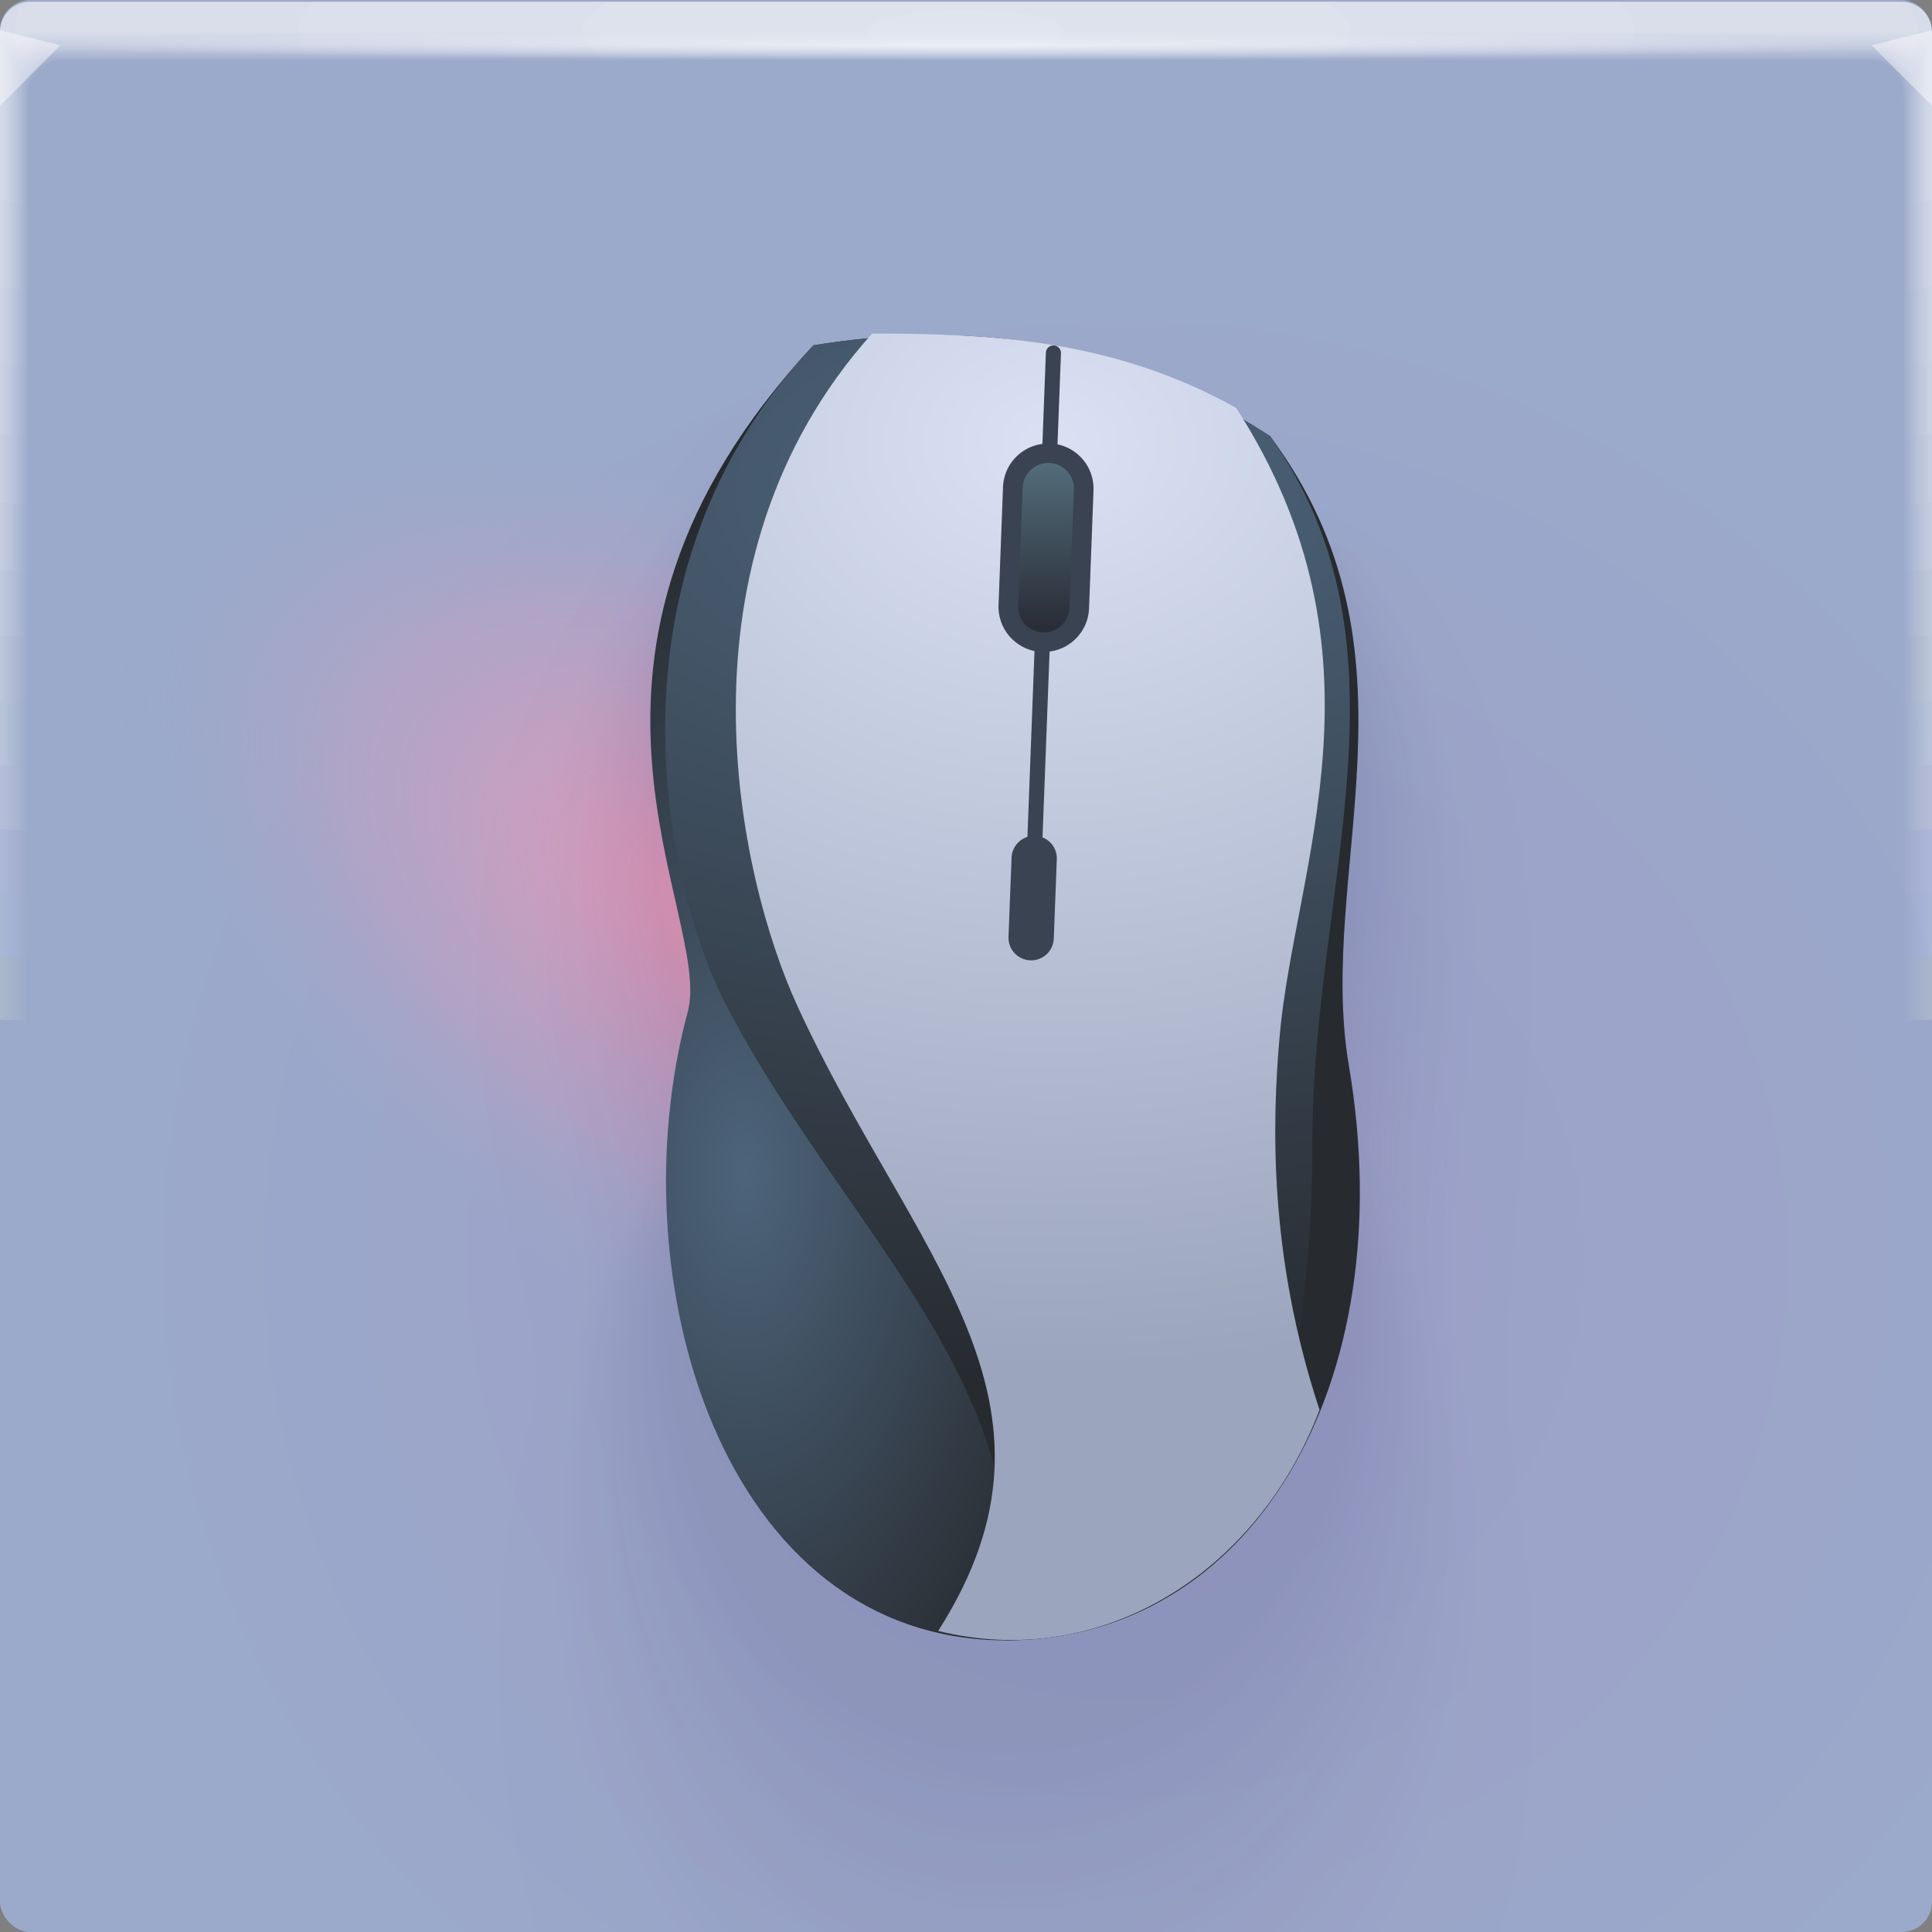 <?xml version="1.0" encoding="UTF-8"?>
<!-- Created with Inkscape (http://www.inkscape.org/) -->
<svg width="64" height="64" version="1.1" xmlns="http://www.w3.org/2000/svg" xmlns:cc="http://creativecommons.org/ns#" xmlns:dc="http://purl.org/dc/elements/1.1/" xmlns:rdf="http://www.w3.org/1999/02/22-rdf-syntax-ns#" xmlns:xlink="http://www.w3.org/1999/xlink">
	<rect width="100%" height="100%" fill="#808080" stroke="none"/>
	<defs>
		<linearGradient id="linearGradient22881">
			<stop stop-color="#4d647b" offset="0"/>
			<stop stop-color="#272b30" offset="1"/>
		</linearGradient>
		<radialGradient id="e-5-6" cx="35.574" cy="1.019" r="32" gradientTransform="matrix(0,1.125,-5.175,0,37.271,-39.029)" gradientUnits="userSpaceOnUse" xlink:href="#a-6"/>
		<linearGradient id="a-6">
			<stop stop-color="#fff" stop-opacity=".07" offset="0"/>
			<stop stop-color="#fff" stop-opacity=".001" offset="1"/>
		</linearGradient>
		<radialGradient id="f-6-9" cx="35.574" cy="1.036" r="32" gradientTransform="matrix(0,1.125,-5.175,0,37.363,-39.029)" gradientUnits="userSpaceOnUse" xlink:href="#a-6"/>
		<radialGradient id="g-2-1" cx="35.574" cy="1.055" r="32" gradientTransform="matrix(0,1.125,-5.175,0,37.458,-39.029)" gradientUnits="userSpaceOnUse" xlink:href="#a-6"/>
		<radialGradient id="h-2-3" cx="35.574" cy="1.071" r="32" gradientTransform="matrix(0,1.125,-5.175,0,37.544,-39.029)" gradientUnits="userSpaceOnUse" xlink:href="#a-6"/>
		<radialGradient id="i-7" cx="35.574" cy="1.091" r="32" gradientTransform="matrix(0,1.125,-5.175,0,37.648,-39.029)" gradientUnits="userSpaceOnUse" xlink:href="#a-6"/>
		<radialGradient id="j-0" cx="35.574" cy="1.113" r="32" gradientTransform="matrix(0,1.125,-5.175,0,37.758,-39.029)" gradientUnits="userSpaceOnUse" xlink:href="#a-6"/>
		<radialGradient id="k-9" cx="35.574" cy="1.135" r="32" gradientTransform="matrix(0,1.125,-5.175,0,37.875,-39.029)" gradientUnits="userSpaceOnUse" xlink:href="#a-6"/>
		<radialGradient id="l-3" cx="35.574" cy="1.159" r="32" gradientTransform="matrix(0,1.125,-5.175,0,38,-39.029)" gradientUnits="userSpaceOnUse" xlink:href="#a-6"/>
		<radialGradient id="m-6" cx="35.574" cy="1.18" r="32" gradientTransform="matrix(0,1.125,-5.175,0,38.107,-39.029)" gradientUnits="userSpaceOnUse" xlink:href="#a-6"/>
		<radialGradient id="n-0-3" cx="35.574" cy="1.208" r="32" gradientTransform="matrix(0,1.125,-5.175,0,38.252,-39.029)" gradientUnits="userSpaceOnUse" xlink:href="#a-6"/>
		<radialGradient id="o-6" cx="35.574" cy="1.239" r="32" gradientTransform="matrix(0,1.125,-5.175,0,38.411,-39.029)" gradientUnits="userSpaceOnUse" xlink:href="#a-6"/>
		<radialGradient id="p-2" cx="35.574" cy="1.273" r="32" gradientTransform="matrix(0,1.125,-5.175,0,38.587,-39.029)" gradientUnits="userSpaceOnUse" xlink:href="#a-6"/>
		<radialGradient id="q-6-6" cx="35.574" cy="1.304" r="32" gradientTransform="matrix(0,1.125,-5.175,0,38.75,-39.029)" gradientUnits="userSpaceOnUse" xlink:href="#a-6"/>
		<radialGradient id="r-1" cx="35.574" cy="1.346" r="32" gradientTransform="matrix(0,1.125,-5.175,0,38.966,-39.029)" gradientUnits="userSpaceOnUse" xlink:href="#a-6"/>
		<radialGradient id="s-8" cx="35.574" cy="1.393" r="32" gradientTransform="matrix(0,1.125,-5.175,0,39.208,-39.029)" gradientUnits="userSpaceOnUse" xlink:href="#a-6"/>
		<radialGradient id="t-7" cx="35.574" cy="1.439" r="32" gradientTransform="matrix(0,1.125,-5.175,0,39.446,-39.027)" gradientUnits="userSpaceOnUse" xlink:href="#a-6"/>
		<radialGradient id="radialGradient869" cx="32" cy="15.077" r="32" gradientTransform="matrix(1 0 0 .015 0 1.217)" gradientUnits="userSpaceOnUse">
			<stop stop-color="#fff" stop-opacity=".667" offset="0"/>
			<stop stop-color="#fff" stop-opacity=".001" offset="1"/>
		</radialGradient>
		<radialGradient id="b-3" cx="37.338" cy="41.714" r="32" gradientTransform="matrix(1.052 0 0 1.02 -1.933 -.907)" gradientUnits="userSpaceOnUse">
			<stop stop-color="#9d9fc8" offset="0"/>
			<stop stop-color="#9ba9ca" offset="1"/>
		</radialGradient>
		<radialGradient id="radialGradient23403" cx="29.051" cy="25.07" r="11.34" gradientTransform="matrix(4.799 0 0 2.59 -104.53 -48.69)" gradientUnits="userSpaceOnUse" xlink:href="#linearGradient22881"/>
		<radialGradient id="radialGradient24121" cx="34.79" cy="24.565" r="9.754" gradientTransform="matrix(3.961 0 0 3.144 -103.02 -62.578)" gradientUnits="userSpaceOnUse">
			<stop stop-color="#dae1f3" offset="0"/>
			<stop stop-color="#9ba5bd" offset="1"/>
		</radialGradient>
		<linearGradient id="linearGradient60632" x1="34.772" x2="34.772" y1="20.762" y2="15.284" gradientUnits="userSpaceOnUse">
			<stop stop-color="#292d37" offset="0"/>
			<stop stop-color="#536d7a" offset="1"/>
		</linearGradient>
		<radialGradient id="radialGradient61490" cx="24.687" cy="36.045" r="11.752" gradientTransform="matrix(1 0 0 1.84 2.0034e-6 -27.474)" gradientUnits="userSpaceOnUse" xlink:href="#linearGradient22881"/>
		<radialGradient id="radialGradient96554" cx="22.396" cy="26.817" r="32" gradientTransform="matrix(.653 .377 -.209 .362 16.986 12.827)" gradientUnits="userSpaceOnUse">
			<stop stop-color="#ff99b6" offset="0"/>
			<stop stop-color="#c7a0c2" stop-opacity=".436" offset=".663"/>
			<stop stop-color="#9ba9ca" stop-opacity="5.995e-5" offset="1"/>
		</radialGradient>
	</defs>
	<g>
		<rect width="64" height="64" rx="1" ry="1" fill="url(#b-3)" paint-order="fill markers stroke"/>
		<g>
			<g transform="translate(8.0016e-5 .057)">
				<path transform="translate(0 .002)" d="m1 0c-0.554 0-1 0.446-1 1v62-0.224 0.224-62h1.752c19.15 2e-3 39.445 0 60.213 0h2.035v62-0.334 0.334-62c0.001-0.553-0.447-1.001-1-1z" fill="url(#e-5-6)"/>
				<path transform="translate(0 .002)" d="m1 0c-0.555-0.001-1.004 0.451-1 1.006v61.98-0.197c0-0.277 4e-3 -0.184 0.01 0.246 0.012 0.016 0.03-0.297 0.052-0.897v-61c0.072-9e-3 0.133-0.013 0.185-0.013 0.29-0.016 0.357-0.032 0.774-0.044 0.246-0.011 0.496-0.019 0.747-0.019 19.183 2e-3 39.392 0 60.2 0 0.346 0 0.689 0.012 1.023 0.03 0.268 0.01 0.389 0.02 0.52 0.033 0.106 0 0.22 0.01 0.427 0.028v60.744c0.027 0.754 0.05 1.148 0.059 1.123l3e-3 -0.334v0.286-61.762c0-0.143 0-0.22-2e-3 -0.224-0.005-0.552-0.46-0.995-1.012-0.986h-61.986" fill="url(#f-6-9)"/>
				<path transform="translate(0 .002)" d="m1 0c-0.555-0.001-1.004 0.451-1 1.006v61.966-0.169c0-0.245 8e-3 -0.145 0.021 0.266 0.022 0.034 0.06-0.247 0.104-0.807v-60.988c0.056-0.015 0.115-0.023 0.173-0.025 0.27-0.031 0.341-0.064 0.743-0.088 0.242-0.022 0.492-0.037 0.742-0.037 19.217 2e-3 39.34 0 60.187 0 0.347 0 0.69 0.024 1.013 0.06 0.256 0.02 0.372 0.042 0.494 0.065 0.1 0 0.206 0.02 0.398 0.057v60.731c0.055 0.703 0.102 1.052 0.119 1.003 4e-3 -0.154 6e-3 -0.265 6e-3 -0.333v0.237-61.748c0-0.139 0-0.215-3e-3 -0.224-0.011-0.468-0.347-0.864-0.807-0.952-0.071-0.014-0.144-0.021-0.217-0.02h-61.973" fill="url(#g-2-1)"/>
				<path transform="translate(0 .002)" d="m1 0c-0.555-0.001-1.004 0.45-1 1.005v61.953-0.14c0-0.213 0.012-0.107 0.031 0.287 0.034 0.05 0.091-0.198 0.156-0.718v-60.974c0.051-0.022 0.105-0.035 0.16-0.037 0.252-0.048 0.327-0.097 0.715-0.132 0.238-0.034 0.487-0.056 0.737-0.056 19.25 2e-3 39.286 0 60.173 0 0.348 0 0.688 0.036 1.001 0.09 0.244 0.029 0.356 0.062 0.47 0.098 0.091 0 0.19 0.03 0.37 0.085v60.718c0.082 0.653 0.151 0.957 0.176 0.884 7e-3 -0.152 0.01-0.262 0.01-0.333v0.188-61.734c0-0.135 0-0.21-4e-3 -0.224-0.017-0.467-0.359-0.859-0.819-0.94-0.072-0.014-0.144-0.02-0.217-0.018h-61.96" fill="url(#h-2-3)"/>
				<path transform="translate(0 .002)" d="m1 0c-0.555-0.001-1.004 0.45-1 1.005v61.939-0.113c0-0.18 0.015-0.068 0.042 0.308 0.045 0.067 0.121-0.149 0.208-0.629v-60.96c0.044-0.029 0.095-0.046 0.148-0.05 0.232-0.063 0.311-0.128 0.684-0.176 0.234-0.044 0.483-0.074 0.732-0.074 19.284 2e-3 39.234 0 60.16 0 0.35 0 0.689 0.048 0.991 0.12 0.232 0.039 0.34 0.083 0.444 0.13 0.085 0 0.176 0.04 0.341 0.114v60.704c0.11 0.603 0.203 0.862 0.236 0.764 0.008-0.111 0.013-0.222 0.014-0.333v0.14-61.721c0-0.13-2e-3 -0.206-6e-3 -0.224-0.024-0.466-0.37-0.852-0.83-0.927-0.073-0.013-0.146-0.019-0.22-0.017h-61.944" fill="url(#i-7)"/>
				<path transform="translate(0 .002)" d="m1 0c-0.554-0.001-1.003 0.45-1 1.004v61.926-0.084c0-0.148 0.02-0.029 0.052 0.328 0.056 0.084 0.152-0.099 0.26-0.539v-60.949c0.053-0.04 0.097-0.061 0.136-0.061 0.212-0.08 0.297-0.16 0.655-0.22 0.23-0.056 0.477-0.093 0.727-0.093 19.317 2e-3 39.18 0 60.147 0 0.35 0 0.688 0.06 0.98 0.151 0.22 0.047 0.322 0.102 0.418 0.162 0.078 0 0.162 0.049 0.313 0.142v60.69c0.137 0.553 0.253 0.767 0.295 0.645 0.01-0.11 0.015-0.221 0.017-0.332v0.09-61.705c0-0.126-2e-3 -0.202-7e-3 -0.224-0.031-0.465-0.382-0.846-0.843-0.914-0.072-0.013-0.145-0.019-0.218-0.017h-61.932" fill="url(#j-0)"/>
				<path transform="translate(0 .002)" d="m1 0c-0.554-0.001-1.003 0.45-1 1.004v61.912-0.056c0-0.117 0.023 0.01 0.063 0.349 0.067 0.1 0.182-0.05 0.312-0.45v-60.935c0.048-0.049 0.088-0.074 0.123-0.074 0.193-0.095 0.282-0.192 0.626-0.264 0.225-0.067 0.472-0.11 0.721-0.11h60.133c0.352 0 0.688 0.071 0.97 0.18 0.144 0.033 0.279 0.099 0.393 0.194 0.07 0 0.147 0.059 0.284 0.17v60.68c0.164 0.502 0.304 0.671 0.354 0.524 0.014-0.14 0.02-0.25 0.02-0.331v0.042-61.695c0-0.121-2e-3 -0.197-9e-3 -0.224-0.037-0.464-0.393-0.84-0.854-0.902-0.072-0.012-0.145-0.016-0.218-0.014h-61.918" fill="url(#k-9)"/>
				<path transform="translate(0 .002)" d="m1 0c-0.554-0.001-1.003 0.45-1 1.004v61.898-0.029c0-0.084 0.027 0.049 0.073 0.37 0.079 0.117 0.212 0 0.365-0.36v-60.923c0.043-0.057 0.079-0.086 0.11-0.086 0.174-0.112 0.267-0.225 0.596-0.309 0.23-0.083 0.472-0.126 0.717-0.129 19.385 2e-3 39.075 0 60.12 0 0.353 0 0.687 0.084 0.958 0.211 0.141 0.041 0.268 0.119 0.368 0.227 0.063 0 0.132 0.068 0.256 0.199v60.665c0.192 0.452 0.354 0.576 0.413 0.404 0.014-0.11 0.022-0.22 0.024-0.33v-61.687c0-0.117-4e-3 -0.193-0.01-0.224-0.044-0.464-0.405-0.835-0.868-0.89-0.072-0.01-0.144-0.014-0.217-0.011h-61.905" fill="url(#l-3)"/>
				<path transform="translate(0 .002)" d="m1 0c-0.554-0.001-1.003 0.449-1 1.003v61.885c0-0.052 0.03 0.087 0.084 0.39 0.09 0.135 0.242 0.05 0.416-0.27v-60.911c0.038-0.063 0.07-0.097 0.099-0.097 0.154-0.127 0.251-0.257 0.566-0.352 0.217-0.089 0.463-0.148 0.711-0.148 19.418 2e-3 39.022 0 60.107 0 0.355 0 0.687 0.096 0.947 0.242 0.138 0.049 0.257 0.139 0.343 0.258 0.056 0 0.118 0.079 0.227 0.227v60.651c0.22 0.402 0.406 0.482 0.473 0.285 0.018-0.132 0.027-0.243 0.027-0.33v-61.721c0-0.113-4e-3 -0.188-0.012-0.224-0.05-0.463-0.416-0.828-0.879-0.877-0.072-0.01-0.145-0.014-0.218-0.011h-61.89" fill="url(#m-6)"/>
				<path transform="translate(0 .002)" d="m1 0c-0.554-0.001-1.003 0.449-1 1.003v61.899c0-0.02 0.035 0.126 0.094 0.41 0.101 0.152 0.273 0.1 0.468-0.18v-60.897c0.034-0.073 0.062-0.11 0.087-0.11 0.135-0.143 0.236-0.29 0.536-0.397 0.213-0.1 0.459-0.166 0.707-0.166 19.452 2e-3 38.969 0 60.093 0 0.356 0 0.687 0.108 0.936 0.272 0.134 0.06 0.246 0.162 0.317 0.29 0.05 0 0.103 0.089 0.2 0.256v60.64c0.246 0.352 0.455 0.386 0.531 0.165 0.02-0.128 0.03-0.239 0.03-0.33v-61.755c0-0.108-4e-3 -0.184-0.013-0.224-0.057-0.462-0.428-0.821-0.891-0.864-0.072-0.009-0.145-0.012-0.218-0.01h-61.877" fill="url(#n-0-3)"/>
				<path transform="translate(0 .002)" d="m1 0c-0.554-0.001-1.002 0.448-1 1.002v61.913c0 0.013 0.039 0.165 0.105 0.432 0.112 0.168 0.303 0.148 0.52-0.092v-60.882c0.029-0.081 0.053-0.123 0.074-0.123 0.116-0.159 0.222-0.321 0.507-0.44 0.215-0.117 0.456-0.181 0.701-0.185 19.486 2e-3 38.916 0 60.08 0 0.357 0 0.687 0.12 0.925 0.302 0.131 0.072 0.234 0.185 0.292 0.323 0.043 0 0.089 0.098 0.171 0.284v60.626c0.275 0.302 0.507 0.29 0.591 0.046 0.022-0.125 0.034-0.236 0.034-0.33v-61.791c0-0.104-5e-3 -0.18-0.016-0.224-0.063-0.461-0.439-0.815-0.903-0.852-0.072-0.008-0.145-0.011-0.218-8e-3h-61.863" fill="url(#o-6)"/>
				<path transform="translate(0 .002)" d="m1 0c-0.554-0.001-1.002 0.448-1 1.002v61.928c0 0.045 0.042 0.203 0.115 0.453 0.123 0.184 0.333 0.197 0.572-3e-3v-60.87c0.024-0.089 0.045-0.135 0.062-0.135 0.097-0.174 0.207-0.353 0.478-0.484 0.204-0.122 0.448-0.203 0.696-0.203 19.519 2e-3 38.863 0 60.067 0 0.335-0.002 0.659 0.116 0.914 0.332 0.15 0.103 0.224 0.225 0.267 0.355 0.035 0 0.073 0.108 0.142 0.313v60.612c0.302 0.251 0.557 0.196 0.65-0.074 0.023-0.109 0.035-0.219 0.037-0.33v-61.825c0-0.1-6e-3 -0.175-0.017-0.224-0.07-0.46-0.45-0.81-0.915-0.84-0.072-0.007-0.145-0.009-0.218-7e-3h-61.85" fill="url(#p-2)"/>
				<path transform="translate(0 .002)" d="m1 0c-0.554-0.001-1.002 0.448-1 1.002v61.942c0 0.077 0.046 0.242 0.126 0.473 0.134 0.201 0.363 0.246 0.624 0.086v-60.856c0.02-0.097 0.035-0.147 0.05-0.147 0.08-0.225 0.239-0.413 0.447-0.529 0.2-0.133 0.444-0.221 0.691-0.221 19.553 2e-3 38.811 0 60.053 0 0.36 0 0.686 0.144 0.903 0.362 0.123 0.098 0.208 0.235 0.242 0.388 0.028 0 0.059 0.118 0.114 0.341v60.598c0.33 0.2 0.608 0.1 0.709-0.194 0.026-0.117 0.04-0.228 0.04-0.329v-61.86c0-0.095-6e-3 -0.17-0.018-0.224-0.076-0.459-0.462-0.803-0.927-0.827-0.073-0.006-0.145-0.007-0.218-5e-3h-61.836" fill="url(#q-6-6)"/>
				<path transform="translate(0 .002)" d="m1 0c-0.553-0.001-1.002 0.448-1 1.001v61.956c0 0.11 0.05 0.281 0.136 0.494 0.146 0.218 0.394 0.296 0.677 0.176v-60.843c0.014-0.105 0.026-0.16 0.036-0.16 0.062-0.237 0.212-0.441 0.419-0.572 0.196-0.144 0.439-0.24 0.686-0.24 19.586 2e-3 38.758 0 60.04 0 0.36 0 0.685 0.156 0.892 0.392 0.117 0.112 0.193 0.26 0.216 0.42 0.021 0 0.044 0.128 0.086 0.37v60.585c0.356 0.15 0.658 5e-3 0.768-0.314 0.029-0.114 0.044-0.224 0.044-0.328v-61.895c0-0.09-7e-3 -0.166-0.02-0.224-0.083-0.458-0.474-0.797-0.94-0.814-0.072-0.005-0.145-0.006-0.217-5e-3h-61.823" fill="url(#r-1)"/>
				<path transform="translate(0 .002)" d="m1 0c-0.553-0.001-1.001 0.447-1 1v61.972c0 0.142 0.054 0.32 0.147 0.515 0.156 0.241 0.453 0.349 0.728 0.265v-60.83c0.01-0.114 0.018-0.172 0.025-0.172 0.044-0.248 0.184-0.47 0.389-0.617 0.192-0.155 0.434-0.258 0.68-0.258 19.62 2e-3 38.705 0 60.027 0 0.362 0 0.686 0.168 0.882 0.422 0.11 0.127 0.176 0.286 0.19 0.453 0.015 0 0.03 0.137 0.057 0.398v60.572c0.385 0.1 0.71-0.09 0.828-0.434 0.03-0.11 0.047-0.22 0.047-0.328v-61.93c0-0.086-7e-3 -0.161-0.021-0.224-0.09-0.457-0.485-0.791-0.951-0.802-0.073-0.003-0.146-0.004-0.219-2e-3h-61.809" fill="url(#s-8)"/>
				<path d="m1 2e-3c-0.553-0.001-1.001 0.447-1 1v61.986c0 0.174 0.058 0.358 0.157 0.535 0.17 0.259 0.473 0.397 0.78 0.355v-60.816c5e-3 -0.122 0.01-0.185 0.013-0.185 0.028-0.259 0.158-0.496 0.36-0.66 0.187-0.166 0.429-0.277 0.675-0.277 19.653 2e-3 38.652 0 60.013 0 0.363 0 0.685 0.18 0.87 0.452 0.102 0.141 0.16 0.31 0.166 0.485 7e-3 0 0.015 0.147 0.028 0.427v60.558c0.412 0.05 0.76-0.186 0.887-0.553 0.033-0.106 0.05-0.217 0.05-0.328v-61.965c0.01-0.553-0.432-1.008-0.985-1.014-0.073-0.001-0.146-0.001-0.219 0h-61.795" fill="url(#t-7)"/>
				<path d="m1 0.002c-0.553-0.001-1.001 0.447-1 1v1h64v-0.998c0.001-0.553-0.447-1.001-1-1h-62z" fill="url(#radialGradient869)"/>
			</g>
			<path d="m0 1v2.5l2-2z" fill="#fffeff" fill-opacity=".45"/>
			<path d="m64 3.5-2-2 2-0.5z" fill="#fffeff" fill-opacity=".45"/>
		</g>
	</g>
	<g>
		<rect width="64" height="64" rx="1" ry="1" fill="url(#radialGradient96554)" paint-order="fill markers stroke"/>
		<g transform="translate(0,3.5)" fill="#222435" fill-opacity=".02" opacity=".198">
			<path d="m46.371 14.852c-7.567-4.915-15.069-5.688-22.539-4.479-14.304 15.351-4.917 28.132-6.203 32.908-3.535 13.123 1.664 31.021 15.725 31.021 12.013 0 19.6-12.516 16.911-28.372-1.633-9.628 4.072-20.379-3.893-31.078z" opacity="1"/>
			<path d="m45.282 14.748c-6.937-4.505-13.814-5.214-20.662-4.106-13.113 14.072-4.507 25.789-5.687 30.168-3.24 12.03 1.526 28.437 14.415 28.437 11.012 0 17.968-11.474 15.502-26.009-1.497-8.826 3.733-18.682-3.569-28.49z" opacity="1"/>
			<path d="m44.934 14.715c-6.736-4.374-13.413-5.063-20.062-3.987-12.732 13.664-4.377 25.041-5.522 29.292-3.146 11.681 1.481 27.612 13.997 27.612 10.693 0 17.446-11.141 15.052-25.254-1.454-8.57 3.624-18.139-3.465-27.663z" opacity="1"/>
			<path d="m44.681 14.691c-6.589-4.279-13.122-4.953-19.626-3.9-12.455 13.367-4.281 24.496-5.402 28.655-3.078 11.427 1.449 27.012 13.692 27.012 10.46 0 17.067-10.899 14.725-24.705-1.422-8.384 3.546-17.745-3.39-27.062z" opacity="1"/>
			<path d="m44.475 14.672c-6.47-4.202-12.884-4.863-19.271-3.829-12.23 13.125-4.204 24.053-5.304 28.136-3.022 11.22 1.423 26.523 13.445 26.523 10.271 0 16.758-10.701 14.459-24.258-1.396-8.232 3.482-17.424-3.329-26.572z" opacity="1"/>
			<path d="m44.298 14.655c-6.368-4.135-12.68-4.786-18.966-3.769-12.036 12.917-4.137 23.672-5.22 27.691-2.974 11.042 1.4 26.103 13.232 26.103 10.108 0 16.493-10.532 14.23-23.874-1.374-8.101 3.426-17.148-3.276-26.151z" opacity="1"/>
			<path d="m44.141 14.64c-6.277-4.076-12.499-4.718-18.696-3.715-11.865 12.733-4.078 23.335-5.145 27.296-2.932 10.885 1.38 25.731 13.043 25.731 9.964 0 16.258-10.382 14.027-23.534-1.355-7.986 3.377-16.903-3.229-25.778z" opacity="1"/>
			<path d="m43.999 14.627c-6.195-4.023-12.336-4.656-18.451-3.667-11.71 12.567-4.025 23.03-5.078 26.939-2.894 10.743 1.362 25.394 12.873 25.394 9.834 0 16.045-10.246 13.844-23.226-1.337-7.882 3.333-16.682-3.187-25.441z" opacity="1"/>
			<path d="m43.869 14.614c-6.12-3.974-12.186-4.6-18.227-3.622-11.567 12.414-3.976 22.75-5.016 26.612-2.858 10.612 1.346 25.086 12.716 25.086 9.714 0 15.85-10.122 13.675-22.944-1.321-7.786 3.293-16.48-3.148-25.132z" opacity="1"/>
			<path d="m43.748 14.603c-6.05-3.929-12.047-4.547-18.019-3.581-11.435 12.272-3.931 22.49-4.959 26.308-2.826 10.491 1.33 24.799 12.571 24.799 9.604 0 15.669-10.006 13.519-22.682-1.305-7.697 3.255-16.292-3.112-24.845z" opacity="1"/>
			<path d="m43.635 14.592c-5.984-3.886-11.917-4.498-17.824-3.542-11.312 12.14-3.888 22.247-4.906 26.024-2.795 10.378 1.316 24.532 12.435 24.532 9.5 0 15.5-9.898 13.373-22.437-1.291-7.614 3.22-16.116-3.079-24.577z" opacity="1"/>
			<path d="m43.529 14.582c-5.923-3.846-11.794-4.452-17.641-3.506-11.195 12.015-3.848 22.018-4.855 25.756-2.767 10.271 1.303 24.279 12.307 24.279 9.402 0 15.34-9.796 13.236-22.206-1.278-7.535 3.187-15.95-3.047-24.324z" opacity="1"/>
			<path d="m43.428 14.573c-5.865-3.809-11.678-4.408-17.467-3.471-11.085 11.897-3.811 21.802-4.808 25.503-2.739 10.17 1.29 24.04 12.186 24.04 9.31 0 15.19-9.7 13.106-21.988-1.266-7.461 3.156-15.793-3.017-24.085z" opacity="1"/>
			<path d="m43.333 14.564c-5.809-3.773-11.568-4.366-17.302-3.438-10.981 11.784-3.775 21.596-4.762 25.262-2.713 10.074 1.278 23.814 12.071 23.814 9.222 0 15.046-9.608 12.982-21.78-1.254-7.391 3.126-15.644-2.989-23.857z" opacity="1"/>
			<path d="m43.241 14.555c-5.756-3.738-11.462-4.327-17.145-3.407-10.881 11.677-3.74 21.399-4.719 25.032-2.689 9.982 1.266 23.597 11.961 23.597 9.138 0 14.909-9.521 12.864-21.582-1.242-7.324 3.097-15.501-2.961-23.64z" opacity="1"/>
			<path d="m43.154 14.547c-5.706-3.705-11.362-4.288-16.994-3.377-10.785 11.574-3.707 21.211-4.677 24.812-2.665 9.894 1.255 23.389 11.856 23.389 9.057 0 14.778-9.437 12.75-21.392-1.231-7.259 3.07-15.365-2.935-23.432z" opacity="1"/>
			<path d="m43.07 14.539c-5.657-3.674-11.265-4.252-16.849-3.348-10.693 11.475-3.676 21.03-4.637 24.6-2.642 9.81 1.244 23.189 11.755 23.189 8.98 0 14.652-9.356 12.641-21.209-1.221-7.197 3.044-15.234-2.91-23.232z" opacity="1"/>
			<path d="m42.989 14.531c-5.61-3.643-11.171-4.217-16.709-3.321-10.604 11.38-3.645 20.856-4.599 24.396-2.62 9.728 1.234 22.997 11.657 22.997 8.905 0 14.53-9.279 12.537-21.033-1.21-7.138 3.019-15.108-2.886-23.039z" opacity="1"/>
			<path d="m42.91 14.524c-5.565-3.614-11.081-4.183-16.574-3.294-10.519 11.288-3.616 20.687-4.562 24.199-2.599 9.65 1.224 22.811 11.563 22.811 8.834 0 14.413-9.204 12.436-20.864-1.201-7.08 2.994-14.986-2.863-22.854z" opacity="1"/>
			<path d="m42.835 14.516c-5.521-3.586-10.994-4.15-16.444-3.268-10.436 11.2-3.587 20.524-4.526 24.009-2.579 9.574 1.214 22.632 11.472 22.632 8.764 0 14.3-9.132 12.338-20.7-1.191-7.024 2.971-14.868-2.84-22.674z" opacity="1"/>
			<path d="m42.761 14.509c-5.479-3.558-10.91-4.118-16.318-3.243-10.356 11.114-3.56 20.367-4.491 23.824-2.559 9.501 1.205 22.458 11.384 22.458 8.697 0 14.19-9.061 12.243-20.54-1.182-6.97 2.948-14.753-2.818-22.499z" opacity="1"/>
			<path d="m42.69 14.503c-5.437-3.531-10.828-4.087-16.195-3.218-10.278 11.03-3.533 20.214-4.457 23.646-2.54 9.429 1.196 22.289 11.299 22.289 8.632 0 14.083-8.993 12.151-20.386-1.173-6.918 2.926-14.643-2.797-22.33z" opacity="1"/>
			<path d="m42.621 14.496c-5.397-3.505-10.748-4.057-16.076-3.195-10.202 10.949-3.507 20.065-4.425 23.472-2.521 9.36 1.187 22.125 11.216 22.125 8.568 0 13.98-8.927 12.062-20.236-1.165-6.867 2.904-14.535-2.777-22.166z" opacity="1"/>
			<path d="m42.554 14.49c-5.358-3.48-10.67-4.028-15.96-3.172-10.129 10.87-3.482 19.92-4.393 23.302-2.503 9.292 1.178 21.966 11.135 21.966 8.506 0 13.879-8.863 11.974-20.09-1.156-6.817 2.883-14.43-2.757-22.006z" opacity="1"/>
			<path d="m42.488 14.484c-5.321-3.455-10.595-3.999-15.847-3.149-10.057 10.793-3.457 19.779-4.362 23.137-2.485 9.226 1.17 21.81 11.056 21.81 8.446 0 13.78-8.8 11.89-19.948-1.148-6.769 2.863-14.328-2.737-21.85z" opacity="1"/>
			<path d="m42.424 14.477c-5.284-3.431-10.521-3.971-15.737-3.127-9.987 10.718-3.433 19.642-4.331 22.976-2.468 9.162 1.162 21.659 10.979 21.659 8.387 0 13.685-8.739 11.807-19.809-1.14-6.722 2.843-14.228-2.718-21.698z" opacity="1"/>
			<path d="m42.362 14.472c-5.247-3.408-10.449-3.944-15.629-3.106-9.919 10.645-3.409 19.508-4.302 22.819-2.451 9.1 1.154 21.511 10.904 21.511 8.33 0 13.591-8.679 11.726-19.674-1.132-6.676 2.824-14.131-2.7-21.55z" opacity="1"/>
			<path d="m42.301 14.466c-5.212-3.385-10.379-3.918-15.524-3.085-9.852 10.573-3.386 19.376-4.273 22.666-2.435 9.039 1.146 21.366 10.831 21.366 8.274 0 13.5-8.621 11.647-19.542-1.125-6.631 2.805-14.036-2.681-21.405z" opacity="1"/>
			<path d="m42.241 14.46c-5.178-3.362-10.31-3.892-15.421-3.064-9.787 10.503-3.364 19.248-4.244 22.516-2.418 8.979 1.139 21.224 10.759 21.224 8.219 0 13.41-8.564 11.57-19.412-1.117-6.587 2.786-13.943-2.664-21.264z" opacity="1"/>
			<path d="m42.183 14.454c-5.144-3.341-10.243-3.866-15.321-3.045-9.723 10.435-3.342 19.122-4.217 22.369-2.403 8.92 1.131 21.086 10.689 21.086 8.165 0 13.323-8.508 11.495-19.286-1.11-6.544 2.768-13.852-2.646-21.125z" opacity="1"/>
			<path d="m42.126 14.449c-5.111-3.319-10.177-3.841-15.222-3.025-9.66 10.368-3.321 18.999-4.189 22.225-2.387 8.863 1.124 20.95 10.62 20.95 8.113 0 13.237-8.453 11.421-19.162-1.103-6.502 2.75-13.763-2.629-20.989z" opacity="1"/>
			<path d="m42.07 14.444c-5.078-3.298-10.112-3.817-15.126-3.006-9.599 10.302-3.3 18.879-4.163 22.084-2.372 8.806 1.117 20.817 10.552 20.817 8.062 0 13.153-8.399 11.348-19.04-1.096-6.461 2.733-13.676-2.612-20.856z" opacity="1"/>
		</g>
		<g>
			<path d="m42.07 14.444c-5.078-3.298-10.112-3.817-15.125-3.006-9.599 10.302-3.3 18.879-4.163 22.084-2.372 8.806 1.117 20.817 10.553 20.817 8.062 0 13.153-8.399 11.348-19.04-1.096-6.461 2.733-13.676-2.612-20.856z" fill="url(#radialGradient61490)"/>
			<path d="m42.07 14.444c-5.078-3.298-10.112-3.817-15.125-3.006-7.229 7.65-4.898 18.026-2.876 21.887 3.978 7.597 10.415 12.51 9.266 21.015 7.885-0.211 10.138-7.136 10.138-16.516 0-8.468 3.575-16.393-1.402-23.38z" fill="url(#radialGradient23403)"/>
			<path d="m40.946 13.511c-4.077-2.275-8.144-2.461-12.057-2.461-6.79 7.575-4.423 18.034-2.475 22.274 3.792 8.254 9.543 13.062 4.664 20.703 5.317 1.323 10.543-1.83 12.634-7.323-1.707-5.149-1.566-9.61-1.322-12.383 0.492-5.6 3.83-12.628-1.442-20.811z" fill="url(#radialGradient24121)"/>
			<path d="m34.906 11.443a0.25 0.25 0 0 0-0.26 0.24l-0.115 3.022a1.5 1.5 0 0 0-1.305 1.426l-0.148 3.912a1.5 1.5 0 0 0 1.191 1.523l-0.234 6.158a0.75 0.75 0 0 0-0.525 0.684l-0.102 2.627a0.75 0.75 0 0 0 0.723 0.777 0.75 0.75 0 0 0 0.777-0.721l0.1-2.625a0.75 0.75 0 0 0-0.473-0.727l0.234-6.156a1.5 1.5 0 0 0 1.307-1.426l0.148-3.914a1.5 1.5 0 0 0-1.193-1.523l0.115-3.018a0.25 0.25 0 0 0-0.24-0.26z" color="#000000" fill="#394352" stroke-linecap="round" style="-inkscape-stroke:none"/>
			<path d="m34.758 15.338a0.85 0.85 0 0 0-0.881 0.816l-0.15 3.914a0.85 0.85 0 0 0 0.818 0.883 0.85 0.85 0 0 0 0.881-0.818l0.15-3.912a0.85 0.85 0 0 0-0.818-0.883z" color="#000000" fill="url(#linearGradient60632)" stroke-linecap="round" style="-inkscape-stroke:none"/>
		</g>
	</g>
</svg>
